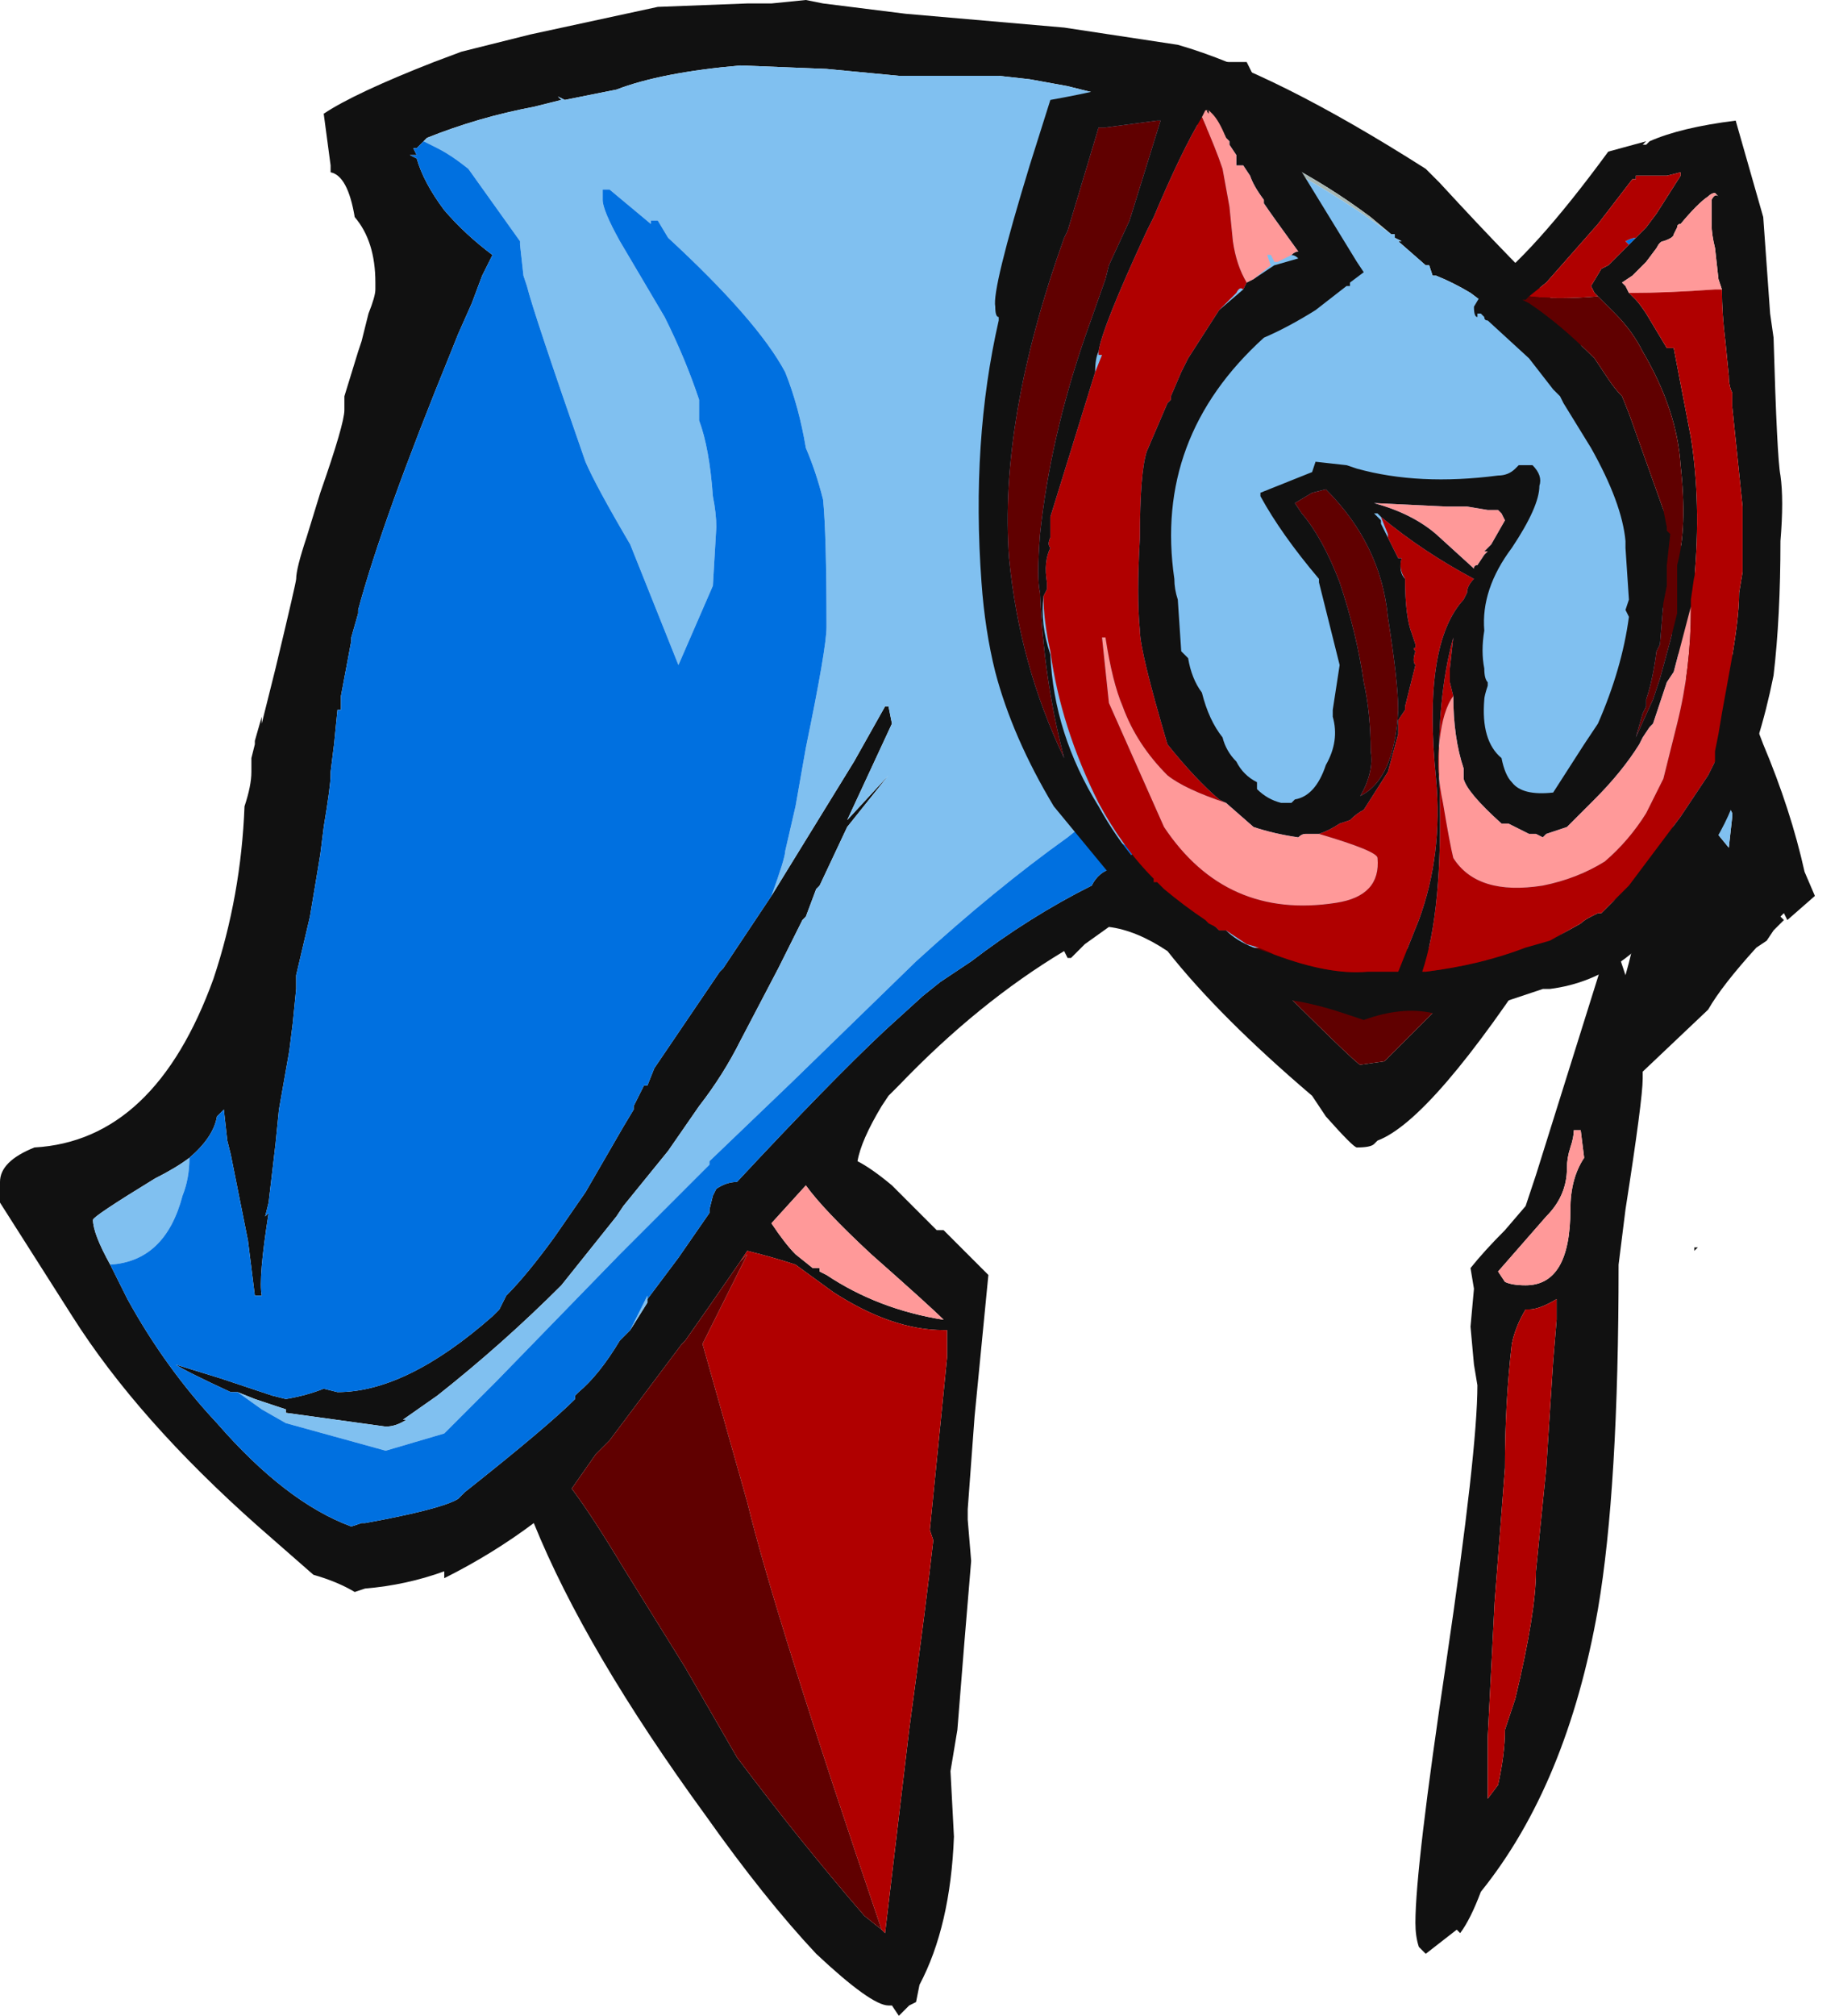 <?xml version="1.0" encoding="UTF-8" standalone="no"?>
<svg xmlns:ffdec="https://www.free-decompiler.com/flash" xmlns:xlink="http://www.w3.org/1999/xlink" ffdec:objectType="shape" height="29.25px" width="26.7px" xmlns="http://www.w3.org/2000/svg">
  <g transform="matrix(1.0, 0.0, 0.0, 1.0, 14.4, 14.85)">
    <path d="M1.05 -14.45 L2.7 -14.2 Q4.1 -13.8 6.3 -12.4 L6.5 -12.2 Q7.65 -10.95 8.3 -10.35 L10.7 -5.55 Q10.85 -4.95 11.2 -4.05 11.6 -3.1 11.8 -2.2 L11.95 -1.85 11.55 -1.5 11.5 -1.6 11.45 -1.55 11.5 -1.5 11.35 -1.35 11.25 -1.2 11.1 -1.1 Q10.6 -0.55 10.4 -0.2 L9.45 0.7 9.45 0.8 Q9.45 1.1 9.2 2.7 L9.1 3.5 Q9.1 6.75 8.8 8.5 8.35 11.05 7.1 12.6 6.95 13.0 6.8 13.2 L6.75 13.15 6.3 13.5 6.2 13.4 Q6.15 13.25 6.15 13.05 6.15 12.25 6.6 9.25 7.05 6.2 7.05 5.25 L7.0 4.95 6.95 4.4 7.0 3.85 6.95 3.55 Q7.15 3.3 7.45 3.0 L7.75 2.65 7.9 2.2 8.95 -1.15 9.05 -1.15 9.2 -0.7 Q9.4 -1.4 9.45 -2.05 L8.05 -1.15 Q6.4 1.4 5.6 1.7 L5.55 1.75 Q5.5 1.8 5.3 1.8 5.25 1.8 4.85 1.35 L4.65 1.05 Q3.3 -0.1 2.55 -1.05 2.1 -1.35 1.7 -1.4 L1.35 -1.15 1.15 -0.95 1.1 -0.95 1.05 -1.05 Q-0.2 -0.3 -1.35 0.9 L-1.5 1.05 -1.6 1.2 Q-1.9 1.7 -1.95 2.0 -1.75 2.1 -1.45 2.35 L-0.8 3.0 -0.7 3.0 -0.05 3.65 -0.25 5.7 -0.35 7.05 -0.35 7.2 -0.3 7.8 -0.4 9.0 -0.5 10.25 -0.6 10.85 -0.55 11.8 Q-0.6 13.1 -1.05 13.95 L-1.1 14.2 -1.2 14.25 -1.35 14.4 -1.45 14.25 -1.5 14.25 Q-1.75 14.25 -2.55 13.5 -3.3 12.7 -4.15 11.5 -5.9 9.1 -6.65 7.25 -7.25 7.7 -7.95 8.05 L-7.95 7.95 Q-8.5 8.15 -9.1 8.2 L-9.25 8.25 Q-9.5 8.1 -9.85 8.0 L-10.65 7.3 Q-12.4 5.75 -13.35 4.25 L-14.4 2.6 -14.4 2.3 Q-14.4 2.0 -13.9 1.8 -12.15 1.7 -11.3 -0.65 -10.9 -1.85 -10.85 -3.15 -10.75 -3.45 -10.75 -3.65 L-10.75 -3.85 -10.7 -4.05 -10.7 -4.1 -10.6 -4.45 -10.6 -4.35 -10.4 -5.15 Q-10.1 -6.4 -10.1 -6.45 -10.1 -6.6 -9.95 -7.05 L-9.75 -7.7 Q-9.4 -8.7 -9.4 -8.9 L-9.4 -9.1 -9.2 -9.75 -9.15 -9.9 -9.05 -10.3 Q-8.95 -10.55 -8.95 -10.65 L-8.95 -10.75 Q-8.95 -11.35 -9.25 -11.7 -9.35 -12.3 -9.6 -12.35 L-9.6 -12.45 -9.7 -13.2 Q-9.25 -13.5 -8.1 -13.95 L-7.7 -14.1 -6.7 -14.35 -4.85 -14.75 -3.55 -14.8 -3.2 -14.8 -2.7 -14.85 -2.45 -14.8 -1.25 -14.65 1.05 -14.45 M7.4 -1.15 L10.25 -3.1 10.7 -2.55 10.75 -3.0 10.75 -3.05 10.7 -3.15 9.55 -6.6 8.55 -8.8 7.15 -10.45 6.95 -10.6 Q6.7 -10.75 6.45 -10.85 L6.4 -10.85 6.35 -11.0 6.3 -11.0 5.9 -11.35 5.95 -11.35 5.85 -11.4 5.85 -11.45 5.8 -11.45 5.5 -11.7 Q4.3 -12.6 2.8 -13.1 L1.7 -13.45 1.1 -13.6 0.55 -13.7 0.1 -13.75 -1.35 -13.75 -2.4 -13.85 -3.65 -13.9 Q-4.8 -13.8 -5.45 -13.55 L-6.2 -13.4 -6.3 -13.45 -6.25 -13.4 -6.65 -13.3 Q-7.45 -13.15 -8.2 -12.85 L-8.25 -12.8 -8.35 -12.7 -8.4 -12.7 -8.35 -12.6 -8.45 -12.6 -8.35 -12.55 Q-8.25 -12.2 -7.95 -11.8 -7.65 -11.45 -7.25 -11.15 L-7.4 -10.85 -7.55 -10.45 -7.75 -10.0 -7.85 -9.75 Q-8.85 -7.3 -9.2 -6.0 L-9.2 -5.95 -9.3 -5.6 -9.3 -5.55 -9.45 -4.75 -9.45 -4.55 -9.5 -4.55 -9.55 -4.05 -9.6 -3.65 -9.6 -3.6 Q-9.6 -3.45 -9.7 -2.85 L-9.75 -2.45 -9.9 -1.55 -10.1 -0.7 -10.1 -0.5 -10.15 0.0 -10.2 0.4 -10.35 1.25 -10.4 1.75 -10.5 2.6 -10.55 2.8 -10.5 2.75 Q-10.65 3.7 -10.6 3.95 L-10.7 3.95 -10.8 3.15 -11.05 1.9 -11.1 1.7 -11.15 1.25 -11.25 1.35 Q-11.3 1.65 -11.65 1.95 -11.85 2.1 -12.15 2.25 -13.05 2.8 -13.05 2.85 -13.05 3.05 -12.8 3.5 L-12.55 4.0 Q-12.0 5.0 -11.25 5.8 -10.25 6.95 -9.3 7.3 L-9.15 7.25 -9.1 7.25 Q-8.0 7.05 -7.75 6.9 L-7.65 6.8 Q-6.45 5.85 -6.05 5.45 L-6.05 5.4 -6.0 5.35 Q-5.7 5.1 -5.4 4.6 L-5.25 4.45 -5.0 4.05 -5.0 4.0 -4.55 3.4 -4.1 2.75 -4.1 2.7 -4.05 2.5 -4.0 2.4 Q-3.85 2.3 -3.7 2.3 -2.35 0.85 -1.55 0.1 L-1.0 -0.4 -0.75 -0.6 -0.3 -0.9 Q0.55 -1.55 1.45 -2.0 1.55 -2.2 1.75 -2.25 L2.1 -2.5 2.7 -2.1 3.1 -1.55 3.65 -1.0 3.85 -0.85 Q5.3 0.6 5.35 0.6 L5.7 0.55 7.4 -1.15 M-10.95 5.35 L-11.05 5.35 Q-11.7 5.05 -11.85 4.95 L-11.2 5.15 -10.45 5.4 -10.25 5.45 Q-9.95 5.4 -9.7 5.3 L-9.5 5.35 Q-8.5 5.35 -7.25 4.25 L-7.15 4.15 -7.05 3.95 Q-6.75 3.65 -6.35 3.1 L-5.9 2.45 -5.35 1.5 -5.2 1.25 -5.2 1.2 -5.05 0.9 -5.0 0.9 -4.9 0.65 -3.95 -0.75 -3.9 -0.8 -3.2 -1.85 -2.0 -3.8 -1.55 -4.6 -1.5 -4.6 -1.45 -4.35 -2.1 -2.95 -1.5 -3.6 -2.1 -2.85 -2.5 -2.0 -2.55 -1.95 -2.7 -1.55 -2.75 -1.5 -3.1 -0.8 -3.65 0.25 Q-3.9 0.75 -4.25 1.2 L-4.7 1.85 -5.35 2.65 -5.45 2.8 -6.25 3.8 Q-7.1 4.65 -8.05 5.4 L-8.55 5.75 -8.5 5.75 Q-8.65 5.85 -8.8 5.85 L-10.25 5.65 -10.25 5.6 -10.7 5.45 -10.95 5.35 M-6.95 -12.0 L-6.95 -12.0 M-2.7 2.35 L-3.2 2.9 Q-3.0 3.2 -2.85 3.35 L-2.6 3.55 -2.5 3.55 -2.5 3.6 -2.4 3.65 Q-1.65 4.15 -0.7 4.3 -0.9 4.1 -1.75 3.35 -2.45 2.7 -2.7 2.35 M-1.6 13.15 L-1.55 13.2 -1.2 10.25 Q-0.95 8.4 -0.85 7.5 L-0.9 7.35 -0.65 4.85 -0.65 4.45 -0.7 4.45 Q-1.45 4.45 -2.3 3.9 L-2.85 3.5 Q-3.15 3.4 -3.55 3.3 L-3.65 3.45 -4.1 4.1 -4.45 4.6 -4.5 4.65 -5.55 6.05 -5.75 6.25 -6.1 6.75 Q-5.8 7.15 -5.35 7.9 L-4.45 9.35 -3.7 10.65 Q-2.8 11.85 -1.85 12.95 L-1.6 13.15 M10.2 3.25 L10.25 3.25 10.2 3.3 10.2 3.25 M12.3 0.65 L12.3 0.65 M8.55 1.55 L8.45 1.55 Q8.45 1.65 8.4 1.8 8.35 1.95 8.35 2.1 8.35 2.5 8.05 2.8 L7.35 3.6 7.45 3.75 Q7.55 3.8 7.75 3.8 8.4 3.8 8.4 2.7 8.4 2.25 8.6 1.95 L8.55 1.55 M8.2 4.0 Q7.95 4.15 7.8 4.15 L7.75 4.15 Q7.6 4.4 7.55 4.65 7.45 5.5 7.45 6.45 L7.3 8.4 7.2 10.35 7.2 11.25 7.35 11.05 Q7.45 10.6 7.45 10.25 L7.6 9.8 Q7.9 8.55 7.9 7.95 L8.05 6.45 8.15 4.9 8.2 4.3 8.2 4.0" fill="#111111" fill-rule="evenodd" stroke="none"/>
    <path d="M2.8 -13.1 Q4.3 -12.6 5.5 -11.7 L5.8 -11.45 Q4.45 -12.45 2.8 -13.1" fill="#a7b7b4" fill-rule="evenodd" stroke="none"/>
    <path d="M3.1 -1.55 L2.7 -2.1 3.1 -1.55 M-1.6 13.15 Q-3.15 8.6 -3.55 6.95 L-4.2 4.65 -3.55 3.35 -3.65 3.45 -3.55 3.3 Q-3.15 3.4 -2.85 3.5 L-2.3 3.9 Q-1.45 4.45 -0.7 4.45 L-0.65 4.45 -0.65 4.85 -0.9 7.35 -0.85 7.5 Q-0.95 8.4 -1.2 10.25 L-1.55 13.2 -1.6 13.15 M8.2 4.0 L8.2 4.3 8.15 4.9 8.05 6.45 7.9 7.95 Q7.9 8.55 7.6 9.8 L7.45 10.25 Q7.45 10.6 7.35 11.05 L7.2 11.25 7.2 10.35 7.3 8.4 7.45 6.45 Q7.45 5.5 7.55 4.65 7.6 4.4 7.75 4.15 L7.8 4.15 Q7.95 4.15 8.2 4.0" fill="#b00000" fill-rule="evenodd" stroke="none"/>
    <path d="M5.8 -11.45 L5.85 -11.45 5.85 -11.4 5.95 -11.35 5.9 -11.35 6.3 -11.0 6.35 -11.0 6.4 -10.85 6.45 -10.85 Q6.7 -10.75 6.95 -10.6 L7.15 -10.45 8.55 -8.8 9.55 -6.6 10.7 -3.15 10.75 -3.05 10.75 -3.0 10.7 -2.55 10.25 -3.1 7.4 -1.15 5.25 -1.05 Q4.2 -1.1 3.6 -1.1 L3.65 -1.0 3.1 -1.55 2.7 -2.1 2.1 -2.5 1.45 -2.85 1.35 -2.9 1.1 -2.7 Q0.05 -1.95 -1.1 -0.9 L-2.9 0.85 -4.1 2.0 -4.1 2.05 -5.4 3.35 -7.2 5.2 -7.95 5.95 -8.8 6.2 -10.25 5.8 -10.6 5.6 -10.95 5.35 -10.7 5.45 -10.25 5.6 -10.25 5.65 -8.8 5.85 Q-8.65 5.85 -8.5 5.75 L-8.55 5.75 -8.05 5.4 Q-7.1 4.65 -6.25 3.8 L-5.45 2.8 -5.35 2.65 -4.7 1.85 -4.25 1.2 Q-3.9 0.75 -3.65 0.25 L-3.1 -0.8 -2.75 -1.5 -2.7 -1.55 -2.55 -1.95 -2.5 -2.0 -2.1 -2.85 -1.5 -3.6 -2.1 -2.95 -1.45 -4.35 -1.5 -4.6 -1.55 -4.6 -2.0 -3.8 -3.2 -1.85 Q-3.0 -2.4 -3.0 -2.5 L-2.85 -3.15 -2.7 -4.0 Q-2.4 -5.45 -2.4 -5.75 -2.4 -7.1 -2.45 -7.6 -2.55 -8.0 -2.7 -8.35 -2.8 -8.95 -3.0 -9.45 -3.4 -10.2 -4.7 -11.4 L-4.85 -11.65 -4.95 -11.65 -4.95 -11.6 -5.55 -12.1 -5.65 -12.1 -5.65 -11.95 Q-5.65 -11.8 -5.4 -11.35 L-4.75 -10.25 Q-4.45 -9.65 -4.25 -9.05 L-4.25 -8.75 Q-4.1 -8.35 -4.05 -7.65 -4.0 -7.4 -4.0 -7.2 L-4.05 -6.35 -4.55 -5.2 -5.25 -6.95 Q-5.75 -7.8 -5.9 -8.15 -6.65 -10.3 -6.75 -10.7 L-6.8 -10.85 -6.85 -11.3 -6.85 -11.35 -7.6 -12.4 Q-7.85 -12.6 -8.05 -12.7 L-8.25 -12.8 -8.2 -12.85 Q-7.45 -13.15 -6.65 -13.3 L-6.25 -13.4 -6.3 -13.45 -6.2 -13.4 -5.45 -13.55 Q-4.8 -13.8 -3.65 -13.9 L-2.4 -13.85 -1.35 -13.75 0.1 -13.75 0.55 -13.7 1.1 -13.6 1.7 -13.45 2.8 -13.1 Q4.45 -12.45 5.8 -11.45 M-5.0 4.0 L-5.0 4.05 -5.25 4.45 -5.0 3.95 -5.0 4.0 M-12.8 3.5 Q-13.05 3.05 -13.05 2.85 -13.05 2.8 -12.15 2.25 -11.85 2.1 -11.65 1.95 -11.65 2.25 -11.75 2.5 -12.0 3.45 -12.8 3.5 M-6.95 -12.0 L-6.95 -12.0" fill="#80c0f0" fill-rule="evenodd" stroke="none"/>
    <path d="M2.1 -2.5 L1.75 -2.25 Q1.55 -2.2 1.45 -2.0 0.55 -1.55 -0.3 -0.9 L-0.75 -0.6 -1.0 -0.4 -1.55 0.1 Q-2.35 0.85 -3.7 2.3 -3.85 2.3 -4.0 2.4 L-4.05 2.5 -4.1 2.7 -4.1 2.75 -4.55 3.4 -5.0 4.0 -5.0 3.95 -5.25 4.45 -5.4 4.6 Q-5.7 5.1 -6.0 5.35 L-6.05 5.4 -6.05 5.45 Q-6.45 5.85 -7.65 6.8 L-7.75 6.9 Q-8.0 7.05 -9.1 7.25 L-9.15 7.25 -9.3 7.3 Q-10.25 6.95 -11.25 5.8 -12.0 5.0 -12.55 4.0 L-12.8 3.5 Q-12.0 3.45 -11.75 2.5 -11.65 2.25 -11.65 1.95 -11.3 1.65 -11.25 1.35 L-11.15 1.25 -11.1 1.7 -11.05 1.9 -10.8 3.15 -10.7 3.95 -10.6 3.95 Q-10.65 3.7 -10.5 2.75 L-10.55 2.8 -10.5 2.6 -10.4 1.75 -10.35 1.25 -10.2 0.4 -10.15 0.0 -10.1 -0.5 -10.1 -0.7 -9.9 -1.55 -9.75 -2.45 -9.7 -2.85 Q-9.6 -3.45 -9.6 -3.6 L-9.6 -3.65 -9.55 -4.05 -9.5 -4.55 -9.45 -4.55 -9.45 -4.75 -9.3 -5.55 -9.3 -5.6 -9.2 -5.95 -9.2 -6.0 Q-8.85 -7.3 -7.85 -9.75 L-7.75 -10.0 -7.55 -10.45 -7.4 -10.85 -7.25 -11.15 Q-7.65 -11.45 -7.95 -11.8 -8.25 -12.2 -8.35 -12.55 L-8.45 -12.6 -8.35 -12.6 -8.4 -12.7 -8.35 -12.7 -8.25 -12.8 -8.05 -12.7 Q-7.85 -12.6 -7.6 -12.4 L-6.85 -11.35 -6.85 -11.3 -6.8 -10.85 -6.75 -10.7 Q-6.65 -10.3 -5.9 -8.15 -5.75 -7.8 -5.25 -6.95 L-4.55 -5.2 -4.05 -6.35 -4.0 -7.2 Q-4.0 -7.4 -4.05 -7.65 -4.1 -8.35 -4.25 -8.75 L-4.25 -9.05 Q-4.45 -9.65 -4.75 -10.25 L-5.4 -11.35 Q-5.65 -11.8 -5.65 -11.95 L-5.65 -12.1 -5.55 -12.1 -4.95 -11.6 -4.95 -11.65 -4.85 -11.65 -4.7 -11.4 Q-3.4 -10.2 -3.0 -9.45 -2.8 -8.95 -2.7 -8.35 -2.55 -8.0 -2.45 -7.6 -2.4 -7.1 -2.4 -5.75 -2.4 -5.45 -2.7 -4.0 L-2.85 -3.15 -3.0 -2.5 Q-3.0 -2.4 -3.2 -1.85 L-3.9 -0.8 -3.95 -0.75 -4.9 0.65 -5.0 0.9 -5.05 0.9 -5.2 1.2 -5.2 1.25 -5.35 1.5 -5.9 2.45 -6.35 3.1 Q-6.75 3.65 -7.05 3.95 L-7.15 4.15 -7.25 4.25 Q-8.5 5.35 -9.5 5.35 L-9.7 5.3 Q-9.95 5.4 -10.25 5.45 L-10.45 5.4 -11.2 5.15 -11.85 4.95 Q-11.7 5.05 -11.05 5.35 L-10.95 5.35 -10.6 5.6 -10.25 5.8 -8.8 6.2 -7.95 5.95 -7.2 5.2 -5.4 3.35 -4.1 2.05 -4.1 2.0 -2.9 0.85 -1.1 -0.9 Q0.05 -1.95 1.1 -2.7 L1.35 -2.9 1.45 -2.85 2.1 -2.5" fill="#0070e0" fill-rule="evenodd" stroke="none"/>
    <path d="M-2.7 2.35 Q-2.45 2.7 -1.75 3.35 -0.9 4.1 -0.7 4.3 -1.65 4.15 -2.4 3.65 L-2.5 3.6 -2.5 3.55 -2.6 3.55 -2.85 3.35 Q-3.0 3.2 -3.2 2.9 L-2.7 2.35 M8.55 1.55 L8.6 1.95 Q8.4 2.25 8.4 2.7 8.4 3.8 7.75 3.8 7.55 3.8 7.45 3.75 L7.35 3.6 8.05 2.8 Q8.35 2.5 8.35 2.1 8.35 1.95 8.4 1.8 8.45 1.65 8.45 1.55 L8.55 1.55" fill="#ff9999" fill-rule="evenodd" stroke="none"/>
    <path d="M7.4 -1.15 L5.7 0.55 5.35 0.6 Q5.3 0.6 3.85 -0.85 L3.65 -1.0 3.6 -1.1 Q4.2 -1.1 5.25 -1.05 L7.4 -1.15 M-3.65 3.45 L-3.55 3.35 -4.2 4.65 -3.55 6.95 Q-3.15 8.6 -1.6 13.15 L-1.85 12.95 Q-2.8 11.85 -3.7 10.65 L-4.45 9.35 -5.35 7.9 Q-5.8 7.15 -6.1 6.75 L-5.75 6.25 -5.55 6.05 -4.5 4.65 -4.45 4.6 -4.1 4.1 -3.65 3.45" fill="#600000" fill-rule="evenodd" stroke="none"/>
    <path d="M9.5 -12.8 L9.45 -12.75 9.5 -12.75 9.55 -12.8 Q10.0 -13.0 10.8 -13.1 11.0 -12.4 11.2 -11.7 L11.3 -10.3 11.35 -9.95 Q11.4 -8.2 11.45 -7.95 11.5 -7.6 11.45 -7.0 11.45 -5.9 11.35 -5.05 11.15 -4.05 10.8 -3.3 10.7 -2.95 10.35 -2.4 L10.05 -1.95 Q9.3 -0.65 8.1 -0.5 L8.0 -0.5 7.25 -0.25 7.0 -0.2 Q6.95 -0.2 6.95 -0.25 L6.9 -0.2 6.85 -0.25 6.35 -0.05 6.4 -0.15 Q5.95 -0.25 5.4 -0.05 L5.1 -0.15 Q4.65 -0.3 4.25 -0.35 L4.25 -0.4 3.75 -0.45 Q3.15 -0.75 2.55 -1.15 L0.9 -3.15 Q0.3 -4.15 0.05 -5.1 -0.1 -5.7 -0.15 -6.4 -0.3 -8.45 0.1 -10.2 L0.1 -10.25 Q0.05 -10.25 0.05 -10.4 0.0 -10.65 0.55 -12.45 L0.85 -13.4 Q1.7 -13.55 2.55 -13.8 L3.1 -13.9 Q3.15 -14.1 3.35 -13.95 L3.7 -13.95 3.95 -13.45 4.0 -13.4 3.9 -13.35 4.35 -12.6 5.3 -11.05 5.4 -10.9 5.2 -10.75 5.2 -10.7 5.15 -10.7 4.7 -10.35 Q4.3 -10.1 3.95 -9.95 2.35 -8.5 2.65 -6.45 2.65 -6.3 2.7 -6.15 L2.75 -5.4 2.85 -5.3 Q2.9 -5.0 3.05 -4.8 3.15 -4.4 3.35 -4.15 3.4 -3.95 3.55 -3.8 3.65 -3.6 3.85 -3.5 L3.85 -3.4 Q4.0 -3.25 4.2 -3.2 L4.35 -3.2 4.4 -3.25 Q4.7 -3.3 4.85 -3.75 5.05 -4.1 4.95 -4.45 L4.95 -4.55 5.05 -5.2 Q4.95 -5.6 4.75 -6.4 L4.75 -6.45 Q4.2 -7.1 3.9 -7.65 L3.9 -7.7 4.65 -8.0 4.7 -8.15 5.15 -8.1 5.3 -8.05 Q6.2 -7.8 7.35 -7.95 7.5 -7.95 7.6 -8.05 L7.65 -8.1 7.85 -8.1 Q8.0 -7.95 7.95 -7.8 7.95 -7.5 7.55 -6.9 7.1 -6.3 7.15 -5.7 7.1 -5.4 7.15 -5.15 7.15 -5.0 7.2 -4.95 L7.2 -4.9 Q7.15 -4.75 7.15 -4.7 7.1 -4.1 7.4 -3.85 7.45 -3.6 7.55 -3.5 7.7 -3.3 8.15 -3.35 L8.6 -4.05 8.8 -4.35 Q9.15 -5.15 9.25 -5.9 L9.2 -6.0 9.25 -6.15 9.2 -6.9 9.2 -7.0 Q9.15 -7.55 8.7 -8.35 L8.3 -9.0 8.25 -9.1 8.15 -9.2 7.8 -9.65 7.2 -10.2 Q7.15 -10.2 7.15 -10.25 L7.1 -10.3 7.05 -10.3 7.05 -10.25 Q7.0 -10.25 7.0 -10.4 L7.15 -10.65 Q7.85 -11.15 8.95 -12.65 L9.5 -12.8 M9.35 -11.4 L9.5 -11.55 9.65 -11.75 10.0 -12.3 10.0 -12.35 9.8 -12.3 9.35 -12.3 9.35 -12.25 9.3 -12.25 8.8 -11.6 8.05 -10.75 7.8 -10.55 7.75 -10.5 7.7 -10.5 7.8 -10.45 Q8.25 -10.15 8.75 -9.65 L8.95 -9.35 Q9.05 -9.2 9.15 -9.1 L9.25 -8.85 9.75 -7.45 9.8 -7.2 9.8 -7.15 9.85 -7.1 9.8 -6.65 9.8 -6.35 9.75 -6.1 9.7 -5.5 9.65 -5.4 Q9.6 -5.0 9.5 -4.7 L9.5 -4.6 9.45 -4.5 9.35 -4.15 9.6 -4.7 9.7 -5.0 9.85 -5.55 9.95 -5.95 9.95 -6.65 Q10.1 -7.2 10.0 -8.1 9.95 -8.9 9.45 -9.75 9.3 -10.05 9.05 -10.3 L8.8 -10.55 8.75 -10.6 8.7 -10.7 8.85 -10.95 8.95 -11.0 9.25 -11.3 9.35 -11.4 M10.6 -10.65 L10.55 -10.8 10.5 -11.25 Q10.45 -11.45 10.45 -11.6 L10.45 -11.95 Q10.5 -12.05 10.55 -12.0 L10.5 -12.05 Q10.45 -12.05 10.4 -12.0 10.25 -11.9 10.0 -11.6 9.95 -11.6 9.95 -11.55 L9.9 -11.45 Q9.9 -11.4 9.75 -11.35 9.7 -11.35 9.65 -11.25 L9.5 -11.05 9.3 -10.85 9.15 -10.75 9.2 -10.7 9.25 -10.6 9.35 -10.5 Q9.4 -10.45 9.5 -10.3 L9.8 -9.8 9.9 -9.8 10.15 -8.5 Q10.3 -7.55 10.2 -6.45 L10.2 -6.5 10.15 -6.15 10.15 -6.0 10.15 -6.05 9.9 -5.1 9.8 -4.95 9.6 -4.35 9.55 -4.3 9.45 -4.15 9.4 -4.05 Q9.15 -3.65 8.75 -3.25 L8.35 -2.85 8.05 -2.75 8.0 -2.7 7.9 -2.75 7.8 -2.75 7.5 -2.9 7.4 -2.9 Q6.9 -3.35 6.85 -3.55 L6.85 -3.7 Q6.7 -4.15 6.7 -4.75 L6.65 -4.95 6.65 -5.15 6.7 -5.6 Q6.45 -4.7 6.5 -3.4 6.55 -1.65 6.25 -0.75 L6.3 -0.75 Q7.1 -0.85 7.75 -1.1 L8.1 -1.2 8.55 -1.45 Q8.6 -1.5 8.7 -1.55 L8.8 -1.6 8.85 -1.6 9.25 -2.0 10.0 -3.0 10.4 -3.6 10.5 -3.8 10.5 -3.95 10.55 -4.2 10.6 -4.5 10.7 -5.05 Q10.85 -5.85 10.85 -6.25 L10.9 -6.55 10.9 -7.5 10.75 -8.95 10.75 -9.15 Q10.7 -9.25 10.7 -9.4 L10.65 -9.9 Q10.6 -10.3 10.6 -10.65 M6.6 -7.5 L5.55 -7.55 Q6.1 -7.4 6.45 -7.1 L7.0 -6.6 Q7.0 -6.65 7.05 -6.65 L7.15 -6.8 7.2 -6.85 7.15 -6.85 7.25 -6.95 7.45 -7.3 7.4 -7.4 7.35 -7.45 7.2 -7.45 6.9 -7.5 6.6 -7.5 M4.35 -11.15 Q4.4 -11.2 4.45 -11.2 4.05 -11.75 3.95 -11.9 L3.95 -11.95 Q3.8 -12.15 3.75 -12.3 L3.65 -12.45 3.55 -12.45 3.55 -12.6 3.45 -12.75 3.45 -12.8 3.4 -12.85 Q3.3 -13.1 3.2 -13.2 L3.15 -13.25 3.15 -13.2 Q3.1 -13.25 3.15 -13.25 L3.1 -13.25 3.05 -13.15 Q2.75 -12.65 2.35 -11.7 L2.25 -11.5 Q1.6 -10.1 1.55 -9.75 1.5 -9.65 1.5 -9.45 L0.85 -7.35 0.85 -7.25 Q0.85 -7.2 0.85 -7.05 0.8 -6.95 0.85 -6.9 0.75 -6.7 0.8 -6.4 L0.8 -6.3 0.75 -6.2 Q0.7 -5.8 0.85 -5.35 0.9 -4.2 1.55 -3.15 1.8 -2.7 2.1 -2.35 L2.35 -2.1 2.35 -2.05 2.4 -2.05 2.5 -1.95 Q2.8 -1.7 3.1 -1.5 L3.15 -1.45 3.25 -1.4 3.3 -1.35 3.4 -1.35 Q3.55 -1.2 3.8 -1.1 L4.1 -1.0 Q4.9 -0.7 5.45 -0.75 L5.9 -0.75 6.2 -1.5 Q6.55 -2.45 6.45 -3.55 6.25 -5.5 6.85 -6.15 L6.9 -6.25 Q6.9 -6.35 7.0 -6.45 6.25 -6.85 5.65 -7.35 L5.6 -7.4 5.55 -7.4 5.65 -7.3 5.65 -7.25 5.75 -7.05 Q5.8 -7.05 5.75 -7.05 L5.9 -6.75 5.95 -6.75 Q5.9 -6.55 6.0 -6.45 6.0 -5.9 6.1 -5.65 L6.15 -5.5 6.15 -5.45 Q6.1 -5.45 6.15 -5.4 6.1 -5.25 6.15 -5.2 L6.0 -4.6 6.0 -4.55 5.9 -4.4 5.9 -4.2 5.75 -3.65 5.4 -3.1 Q5.3 -3.05 5.2 -2.95 L5.05 -2.9 Q4.9 -2.8 4.75 -2.75 L4.55 -2.75 Q4.5 -2.75 4.45 -2.7 4.1 -2.75 3.8 -2.85 L3.4 -3.2 3.3 -3.25 Q2.95 -3.55 2.55 -4.05 2.15 -5.4 2.15 -5.7 2.1 -6.2 2.15 -7.05 2.15 -8.0 2.25 -8.3 L2.55 -9.0 2.6 -9.05 2.6 -9.1 2.75 -9.45 2.85 -9.65 3.3 -10.35 3.65 -10.65 3.7 -10.75 3.8 -10.8 4.1 -11.0 4.45 -11.1 Q4.4 -11.15 4.35 -11.15 M5.6 -7.4 Q5.6 -7.35 5.6 -7.4 M1.65 -13.0 L1.55 -13.0 1.1 -11.5 1.05 -11.4 Q0.1 -8.75 0.25 -6.75 0.4 -5.2 1.05 -3.85 0.75 -5.0 0.7 -6.25 0.65 -6.45 0.7 -7.1 0.85 -8.5 1.35 -9.95 L1.65 -10.8 1.7 -11.0 2.0 -11.65 2.45 -13.1 2.4 -13.1 1.65 -13.0 M4.5 -7.4 Q4.8 -7.05 5.05 -6.4 5.3 -5.65 5.4 -4.95 5.5 -4.5 5.5 -3.95 5.55 -3.65 5.35 -3.3 5.85 -3.55 5.9 -4.55 5.9 -4.95 5.75 -5.9 5.65 -6.95 4.85 -7.75 L4.65 -7.7 4.4 -7.55 4.5 -7.4 M5.55 -7.6 L5.55 -7.6 M7.3 -0.7 L7.35 -0.6 7.35 -0.65 7.3 -0.7" fill="#111111" fill-rule="evenodd" stroke="none"/>
    <path d="M9.25 -10.6 L9.2 -10.7 9.15 -10.75 9.3 -10.85 9.5 -11.05 9.65 -11.25 Q9.7 -11.35 9.75 -11.35 9.9 -11.4 9.9 -11.45 L9.95 -11.55 Q9.95 -11.6 10.0 -11.6 10.25 -11.9 10.4 -12.0 10.45 -12.05 10.5 -12.05 L10.55 -12.0 Q10.5 -12.05 10.45 -11.95 L10.45 -11.6 Q10.45 -11.45 10.5 -11.25 L10.55 -10.8 10.6 -10.65 10.5 -10.65 Q9.8 -10.6 9.3 -10.6 L9.25 -10.6 M6.7 -4.75 Q6.7 -4.15 6.85 -3.7 L6.85 -3.55 Q6.9 -3.35 7.4 -2.9 L7.5 -2.9 7.8 -2.75 7.9 -2.75 8.0 -2.7 8.05 -2.75 8.35 -2.85 8.75 -3.25 Q9.15 -3.65 9.4 -4.05 L9.45 -4.15 9.55 -4.3 9.6 -4.35 9.8 -4.95 9.9 -5.1 10.15 -6.05 10.15 -6.0 Q10.15 -5.15 9.95 -4.35 L9.75 -3.55 9.5 -3.05 Q9.25 -2.65 8.9 -2.35 8.5 -2.1 8.0 -2.0 7.05 -1.85 6.7 -2.4 6.65 -2.6 6.55 -3.2 6.45 -3.65 6.5 -4.1 6.55 -4.55 6.7 -4.75 M3.05 -13.15 L3.1 -13.25 3.15 -13.25 Q3.1 -13.25 3.15 -13.2 L3.15 -13.25 3.2 -13.2 Q3.3 -13.1 3.4 -12.85 L3.45 -12.8 3.45 -12.75 3.55 -12.6 3.55 -12.45 3.65 -12.45 3.75 -12.3 Q3.8 -12.15 3.95 -11.95 L3.95 -11.9 Q4.05 -11.75 4.45 -11.2 4.4 -11.2 4.35 -11.15 L4.15 -11.05 4.1 -11.05 4.05 -11.15 4.0 -11.15 4.05 -11.0 3.8 -10.8 3.7 -10.75 Q3.55 -11.0 3.5 -11.35 L3.45 -11.85 3.35 -12.4 Q3.25 -12.7 3.05 -13.15 M6.6 -7.5 L6.9 -7.5 7.2 -7.45 7.35 -7.45 7.4 -7.4 7.45 -7.3 7.25 -6.95 7.15 -6.85 7.2 -6.85 7.15 -6.8 7.05 -6.65 Q7.0 -6.65 7.0 -6.6 L6.45 -7.1 Q6.1 -7.4 5.55 -7.55 L6.6 -7.5 M3.4 -3.2 L3.8 -2.85 Q4.1 -2.75 4.45 -2.7 4.5 -2.75 4.55 -2.75 L4.75 -2.75 Q5.6 -2.5 5.6 -2.4 5.65 -1.85 5.0 -1.75 3.4 -1.5 2.5 -2.85 L1.7 -4.65 1.6 -5.6 1.65 -5.6 Q1.75 -4.95 1.9 -4.6 2.1 -4.05 2.55 -3.6 2.8 -3.4 3.4 -3.2" fill="#ff9999" fill-rule="evenodd" stroke="none"/>
    <path d="M4.05 -11.0 L4.0 -11.15 4.05 -11.15 4.1 -11.05 4.05 -11.0 M5.6 -7.4 Q5.6 -7.35 5.6 -7.4 L5.6 -7.4 M5.55 -7.6 L5.55 -7.6" fill="#80c0f0" fill-rule="evenodd" stroke="none"/>
    <path d="M9.35 -11.4 L9.25 -11.3 9.2 -11.35 Q9.3 -11.4 9.35 -11.4" fill="#0070e0" fill-rule="evenodd" stroke="none"/>
    <path d="M7.8 -10.55 L8.05 -10.75 8.8 -11.6 9.3 -12.25 9.35 -12.25 9.35 -12.3 9.8 -12.3 10.0 -12.35 10.0 -12.3 9.65 -11.75 9.5 -11.55 9.35 -11.4 Q9.3 -11.4 9.2 -11.35 L9.25 -11.3 8.95 -11.0 8.85 -10.95 8.7 -10.7 8.75 -10.6 8.8 -10.55 Q8.2 -10.5 7.8 -10.55 M9.25 -10.6 L9.3 -10.6 Q9.8 -10.6 10.5 -10.65 L10.6 -10.65 Q10.6 -10.3 10.65 -9.9 L10.7 -9.4 Q10.7 -9.25 10.75 -9.15 L10.75 -8.95 10.9 -7.5 10.9 -6.55 10.85 -6.25 Q10.85 -5.85 10.7 -5.05 L10.6 -4.5 10.55 -4.2 10.5 -3.95 10.5 -3.8 10.4 -3.6 10.0 -3.0 9.25 -2.0 8.85 -1.6 8.8 -1.6 8.7 -1.55 Q8.6 -1.5 8.55 -1.45 L8.1 -1.2 7.75 -1.1 Q7.1 -0.85 6.3 -0.75 L6.25 -0.75 Q6.55 -1.65 6.5 -3.4 6.45 -4.7 6.7 -5.6 L6.65 -5.15 6.65 -4.95 6.7 -4.75 Q6.55 -4.55 6.5 -4.1 6.45 -3.65 6.55 -3.2 6.65 -2.6 6.7 -2.4 7.05 -1.85 8.0 -2.0 8.5 -2.1 8.9 -2.35 9.25 -2.65 9.5 -3.05 L9.75 -3.55 9.95 -4.35 Q10.15 -5.15 10.15 -6.0 L10.15 -6.15 10.2 -6.5 10.2 -6.45 Q10.3 -7.55 10.15 -8.5 L9.9 -9.8 9.8 -9.8 9.5 -10.3 Q9.4 -10.45 9.35 -10.5 L9.25 -10.6 M3.05 -13.15 Q3.25 -12.7 3.35 -12.4 L3.45 -11.85 3.5 -11.35 Q3.55 -11.0 3.7 -10.75 L3.65 -10.65 Q3.6 -10.7 3.55 -10.6 L3.3 -10.35 2.85 -9.65 2.75 -9.45 2.6 -9.1 2.6 -9.05 2.55 -9.0 2.25 -8.3 Q2.15 -8.0 2.15 -7.05 2.1 -6.2 2.15 -5.7 2.15 -5.4 2.55 -4.05 2.95 -3.55 3.3 -3.25 L3.4 -3.2 Q2.8 -3.4 2.55 -3.6 2.1 -4.05 1.9 -4.6 1.75 -4.95 1.65 -5.6 L1.6 -5.6 1.7 -4.65 2.5 -2.85 Q3.4 -1.5 5.0 -1.75 5.65 -1.85 5.6 -2.4 5.6 -2.5 4.75 -2.75 4.9 -2.8 5.05 -2.9 L5.2 -2.95 Q5.3 -3.05 5.4 -3.1 L5.75 -3.65 5.9 -4.2 5.9 -4.4 6.0 -4.55 6.0 -4.6 6.15 -5.2 Q6.1 -5.25 6.15 -5.4 6.1 -5.45 6.15 -5.45 L6.15 -5.5 6.1 -5.65 Q6.0 -5.9 6.0 -6.45 5.9 -6.6 5.95 -6.75 L5.9 -6.75 5.75 -7.05 Q5.8 -7.05 5.75 -7.05 L5.75 -7.1 5.65 -7.35 Q6.25 -6.85 7.0 -6.45 6.9 -6.35 6.9 -6.25 L6.85 -6.15 Q6.25 -5.5 6.45 -3.55 6.55 -2.45 6.2 -1.5 L5.9 -0.75 5.45 -0.75 Q4.9 -0.7 4.1 -1.0 3.9 -1.1 3.7 -1.15 3.55 -1.25 3.4 -1.35 L3.3 -1.35 3.25 -1.4 3.15 -1.45 3.1 -1.5 Q2.8 -1.7 2.5 -1.95 L2.4 -2.05 2.35 -2.05 2.35 -2.1 Q1.9 -2.55 1.55 -3.2 1.0 -4.3 0.85 -5.4 0.75 -5.85 0.75 -6.2 L0.8 -6.3 0.8 -6.4 Q0.75 -6.7 0.85 -6.9 0.8 -6.95 0.85 -7.05 0.85 -7.2 0.85 -7.25 L0.85 -7.35 1.5 -9.45 1.6 -9.7 1.55 -9.7 1.55 -9.75 Q1.6 -10.1 2.25 -11.5 L2.35 -11.7 Q2.75 -12.65 3.05 -13.15" fill="#b00000" fill-rule="evenodd" stroke="none"/>
    <path d="M8.8 -10.55 L9.05 -10.3 Q9.3 -10.05 9.45 -9.75 9.95 -8.9 10.0 -8.1 10.1 -7.2 9.95 -6.65 L9.95 -5.95 9.85 -5.55 9.7 -5.0 9.6 -4.7 9.35 -4.15 9.45 -4.5 9.5 -4.6 9.5 -4.7 Q9.6 -5.0 9.65 -5.4 L9.7 -5.5 9.75 -6.1 9.8 -6.35 9.8 -6.65 9.85 -7.1 9.8 -7.15 9.8 -7.2 9.75 -7.45 9.25 -8.85 9.15 -9.1 Q9.05 -9.2 8.95 -9.35 L8.75 -9.65 Q8.25 -10.15 7.8 -10.45 L7.7 -10.5 7.75 -10.5 7.8 -10.55 Q8.2 -10.5 8.8 -10.55 M1.65 -13.0 L2.4 -13.1 2.45 -13.1 2.0 -11.65 1.7 -11.0 1.65 -10.8 1.35 -9.95 Q0.85 -8.5 0.7 -7.1 0.65 -6.45 0.7 -6.25 0.75 -5.0 1.05 -3.85 0.4 -5.2 0.25 -6.75 0.1 -8.75 1.05 -11.4 L1.1 -11.5 1.55 -13.0 1.65 -13.0 M4.5 -7.4 L4.4 -7.55 4.65 -7.7 4.85 -7.75 Q5.65 -6.95 5.75 -5.9 5.9 -4.95 5.9 -4.55 5.85 -3.55 5.35 -3.3 5.55 -3.65 5.5 -3.95 5.5 -4.5 5.4 -4.95 5.3 -5.65 5.05 -6.4 4.8 -7.05 4.5 -7.4" fill="#600000" fill-rule="evenodd" stroke="none"/>
  </g>
</svg>
